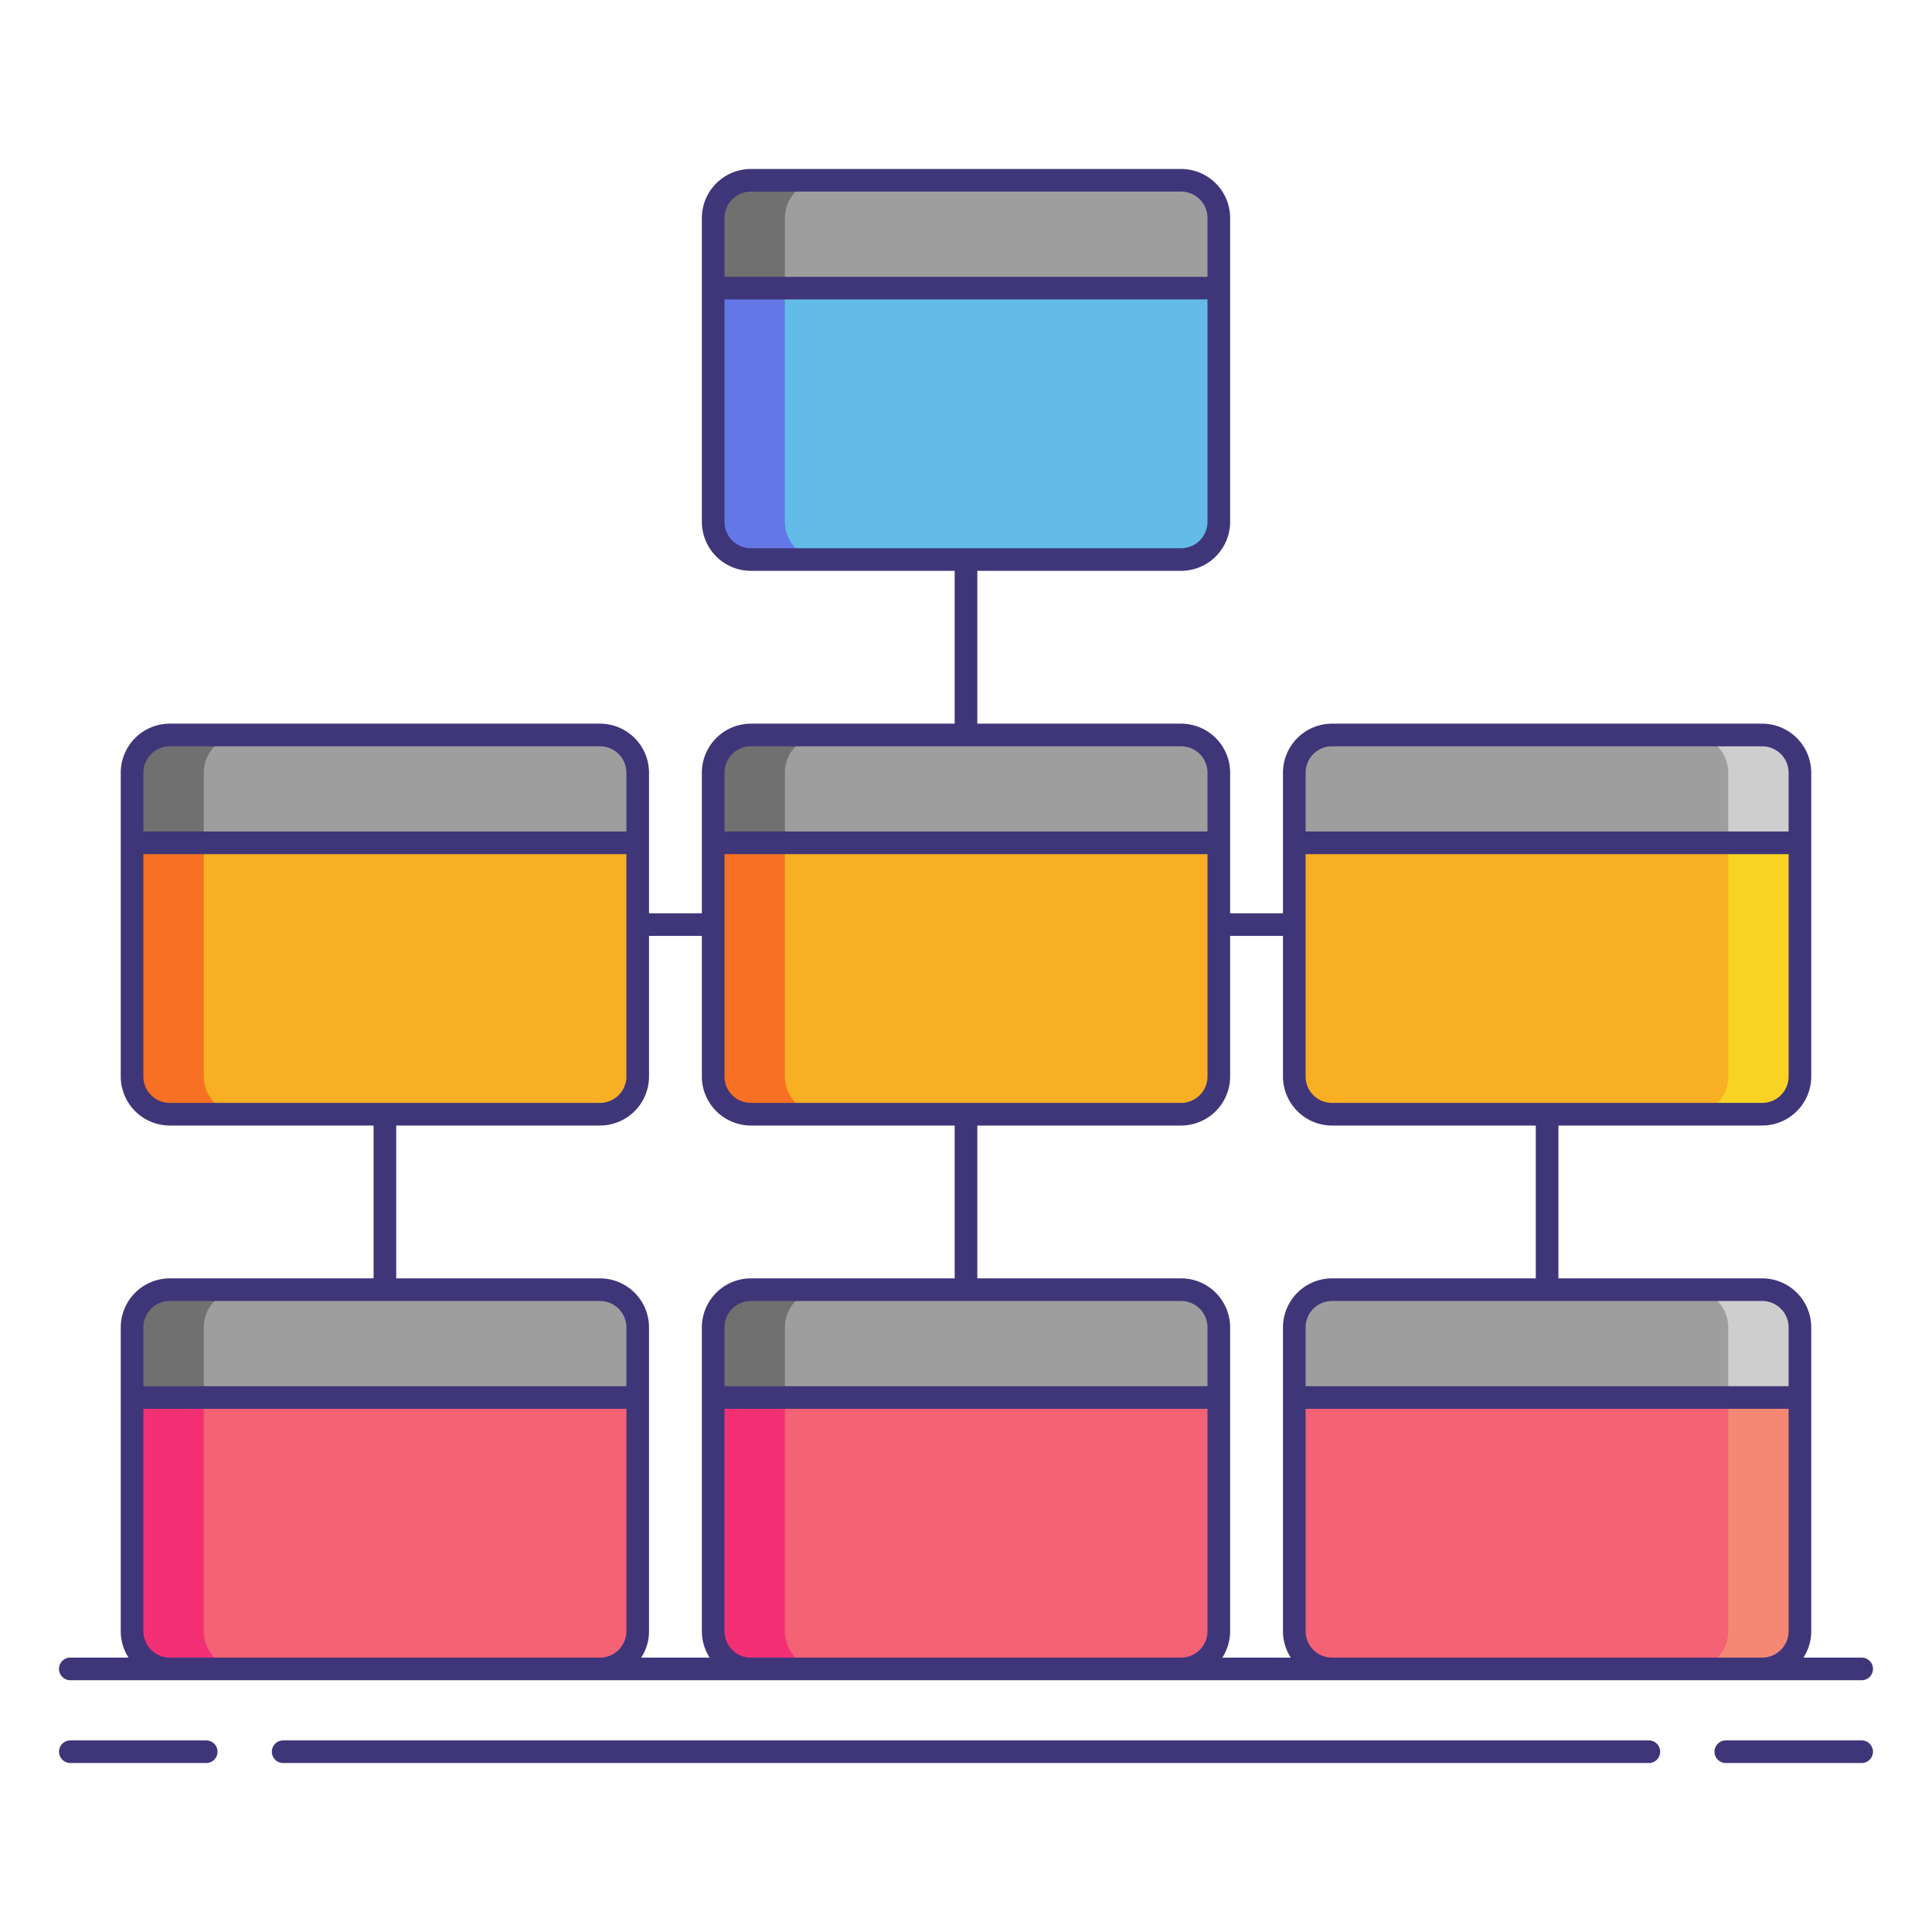 <svg xmlns="http://www.w3.org/2000/svg" viewBox="0 0 256 256"><title>icons_</title><rect x="17.5" y="97.389" width="67" height="50.25" rx="5" ry="5" fill="#f8af23"/><path d="M27,142.639v-40.25a5,5,0,0,1,5-5H22.5a5,5,0,0,0-5,5v40.25a5,5,0,0,0,5,5H32A5,5,0,0,1,27,142.639Z" fill="#f87023"/><path d="M84.5,102.389a5,5,0,0,0-5-5h-57a5,5,0,0,0-5,5v9.288h67Z" fill="#9e9e9e"/><path d="M32,97.389H22.5a5,5,0,0,0-5,5v9.288H27v-9.288A5,5,0,0,1,32,97.389Z" fill="#707070"/><rect x="94.5" y="97.389" width="67" height="50.25" rx="5" ry="5" fill="#f8af23"/><path d="M104,142.639v-40.25a5,5,0,0,1,5-5H99.5a5,5,0,0,0-5,5v40.25a5,5,0,0,0,5,5H109A5,5,0,0,1,104,142.639Z" fill="#f87023"/><path d="M161.5,102.389a5,5,0,0,0-5-5h-57a5,5,0,0,0-5,5v9.288h67Z" fill="#9e9e9e"/><path d="M109,97.389H99.5a5,5,0,0,0-5,5v9.288H104v-9.288A5,5,0,0,1,109,97.389Z" fill="#707070"/><rect x="171.5" y="97.389" width="67" height="50.25" rx="5" ry="5" fill="#f8af23"/><path d="M229,142.639v-40.25a5,5,0,0,0-5-5h9.5a5,5,0,0,1,5,5v40.25a5,5,0,0,1-5,5H224A5,5,0,0,0,229,142.639Z" fill="#f8d323"/><path d="M238.5,102.389a5,5,0,0,0-5-5h-57a5,5,0,0,0-5,5v9.288h67Z" fill="#9e9e9e"/><path d="M224,97.389h9.5a5,5,0,0,1,5,5v9.288H229v-9.288A5,5,0,0,0,224,97.389Z" fill="#cecece"/><rect x="17.5" y="170.889" width="67" height="50.25" rx="5" ry="5" fill="#f46275"/><path d="M27,216.139v-40.25a5,5,0,0,1,5-5H22.5a5,5,0,0,0-5,5v40.25a5,5,0,0,0,5,5H32A5,5,0,0,1,27,216.139Z" fill="#f43075"/><path d="M84.5,175.889a5,5,0,0,0-5-5h-57a5,5,0,0,0-5,5v9.288h67Z" fill="#9e9e9e"/><path d="M32,170.889H22.5a5,5,0,0,0-5,5v9.288H27v-9.288A5,5,0,0,1,32,170.889Z" fill="#707070"/><rect x="94.5" y="170.889" width="67" height="50.25" rx="5" ry="5" fill="#f46275"/><path d="M104,216.139v-40.25a5,5,0,0,1,5-5H99.5a5,5,0,0,0-5,5v40.25a5,5,0,0,0,5,5H109A5,5,0,0,1,104,216.139Z" fill="#f43075"/><path d="M161.5,175.889a5,5,0,0,0-5-5h-57a5,5,0,0,0-5,5v9.288h67Z" fill="#9e9e9e"/><path d="M109,170.889H99.5a5,5,0,0,0-5,5v9.288H104v-9.288A5,5,0,0,1,109,170.889Z" fill="#707070"/><rect x="171.5" y="170.889" width="67" height="50.25" rx="5" ry="5" fill="#f46275"/><path d="M229,216.139v-40.25a5,5,0,0,0-5-5h9.5a5,5,0,0,1,5,5v40.25a5,5,0,0,1-5,5H224A5,5,0,0,0,229,216.139Z" fill="#f48875"/><path d="M238.5,175.889a5,5,0,0,0-5-5h-57a5,5,0,0,0-5,5v9.288h67Z" fill="#9e9e9e"/><path d="M224,170.889h9.5a5,5,0,0,1,5,5v9.288H229v-9.288A5,5,0,0,0,224,170.889Z" fill="#cecece"/><rect x="94.5" y="23.889" width="67" height="50.25" rx="5" ry="5" fill="#63bce7"/><path d="M104,69.139V28.889a5,5,0,0,1,5-5H99.5a5,5,0,0,0-5,5v40.25a5,5,0,0,0,5,5H109A5,5,0,0,1,104,69.139Z" fill="#6377e7"/><path d="M161.5,28.889a5,5,0,0,0-5-5h-57a5,5,0,0,0-5,5v9.288h67Z" fill="#9e9e9e"/><path d="M109,23.889H99.5a5,5,0,0,0-5,5v9.288H104V28.889A5,5,0,0,1,109,23.889Z" fill="#707070"/><path d="M27.323,230.611h-18a1.5,1.5,0,0,0,0,3h18a1.5,1.5,0,1,0,0-3Z" fill="#3f3679"/><path d="M246.68,230.611h-18a1.5,1.5,0,0,0,0,3h18a1.5,1.5,0,0,0,0-3Z" fill="#3f3679"/><path d="M218.479,230.611H37.521a1.5,1.5,0,0,0,0,3H218.479a1.5,1.5,0,0,0,0-3Z" fill="#3f3679"/><path d="M9.32,222.639H246.68a1.5,1.5,0,0,0,0-3h-7.711a6.456,6.456,0,0,0,1.031-3.5v-40.25a6.508,6.508,0,0,0-6.5-6.5h-27v-20.25h27a6.508,6.508,0,0,0,6.5-6.5v-40.25a6.508,6.508,0,0,0-6.5-6.5h-57a6.508,6.508,0,0,0-6.5,6.5v18.625h-7V102.389a6.508,6.508,0,0,0-6.5-6.5h-27V75.639h27a6.508,6.508,0,0,0,6.5-6.5V28.889a6.508,6.508,0,0,0-6.5-6.5h-57a6.508,6.508,0,0,0-6.5,6.5v40.25a6.508,6.508,0,0,0,6.5,6.5h27v20.25h-27a6.508,6.508,0,0,0-6.5,6.5v18.625H86V102.389a6.508,6.508,0,0,0-6.5-6.5h-57a6.508,6.508,0,0,0-6.5,6.5v40.25a6.508,6.508,0,0,0,6.5,6.5h27v20.25h-27a6.508,6.508,0,0,0-6.5,6.5v40.25a6.456,6.456,0,0,0,1.031,3.5H9.32a1.5,1.5,0,0,0,0,3ZM96,28.889a3.5,3.5,0,0,1,3.5-3.5h57a3.5,3.5,0,0,1,3.5,3.5v7.788H96Zm0,40.25V39.677h64V69.139a3.5,3.5,0,0,1-3.5,3.5h-57A3.5,3.5,0,0,1,96,69.139Zm3.5,150.5a3.5,3.5,0,0,1-3.5-3.5V186.677h64v29.462a3.5,3.5,0,0,1-3.5,3.5Zm57-47.25a3.5,3.5,0,0,1,3.5,3.5v7.788H96v-7.788a3.5,3.5,0,0,1,3.5-3.5Zm20,47.25a3.5,3.5,0,0,1-3.5-3.5V186.677h64v29.462a3.5,3.5,0,0,1-3.5,3.5Zm60.5-43.75v7.788H173v-7.788a3.5,3.5,0,0,1,3.5-3.5h57A3.5,3.5,0,0,1,237,175.889Zm-3.5-29.75h-57a3.5,3.5,0,0,1-3.5-3.5V113.177h64v29.462A3.5,3.5,0,0,1,233.5,146.139ZM173,102.389a3.5,3.5,0,0,1,3.5-3.5h57a3.5,3.5,0,0,1,3.5,3.5v7.788H173Zm-3,21.625v18.625a6.508,6.508,0,0,0,6.5,6.5h27v20.25h-27a6.508,6.508,0,0,0-6.5,6.5v40.25a6.456,6.456,0,0,0,1.031,3.5h-9.063a6.456,6.456,0,0,0,1.031-3.5v-40.25a6.508,6.508,0,0,0-6.5-6.5h-27v-20.25h27a6.508,6.508,0,0,0,6.5-6.5V124.014ZM96,113.177h64v29.462a3.5,3.5,0,0,1-3.5,3.5h-57a3.5,3.5,0,0,1-3.5-3.5Zm0-10.788a3.5,3.5,0,0,1,3.5-3.5h57a3.5,3.5,0,0,1,3.5,3.5v7.788H96Zm-77,0a3.5,3.5,0,0,1,3.5-3.5h57a3.5,3.5,0,0,1,3.5,3.5v7.788H19Zm0,40.25V113.177H83v29.462a3.5,3.5,0,0,1-3.5,3.5h-57A3.5,3.5,0,0,1,19,142.639Zm33.5,6.5h27a6.508,6.508,0,0,0,6.5-6.5V124.014h7v18.625a6.508,6.508,0,0,0,6.5,6.5h27v20.25h-27a6.508,6.508,0,0,0-6.5,6.5v40.25a6.456,6.456,0,0,0,1.031,3.5H84.969a6.456,6.456,0,0,0,1.031-3.5v-40.25a6.508,6.508,0,0,0-6.5-6.5h-27ZM19,175.889a3.5,3.5,0,0,1,3.5-3.5h57a3.5,3.5,0,0,1,3.5,3.5v7.788H19Zm0,40.25V186.677H83v29.462a3.5,3.5,0,0,1-3.5,3.5h-57A3.5,3.5,0,0,1,19,216.139Z" fill="#3f3679"/></svg>